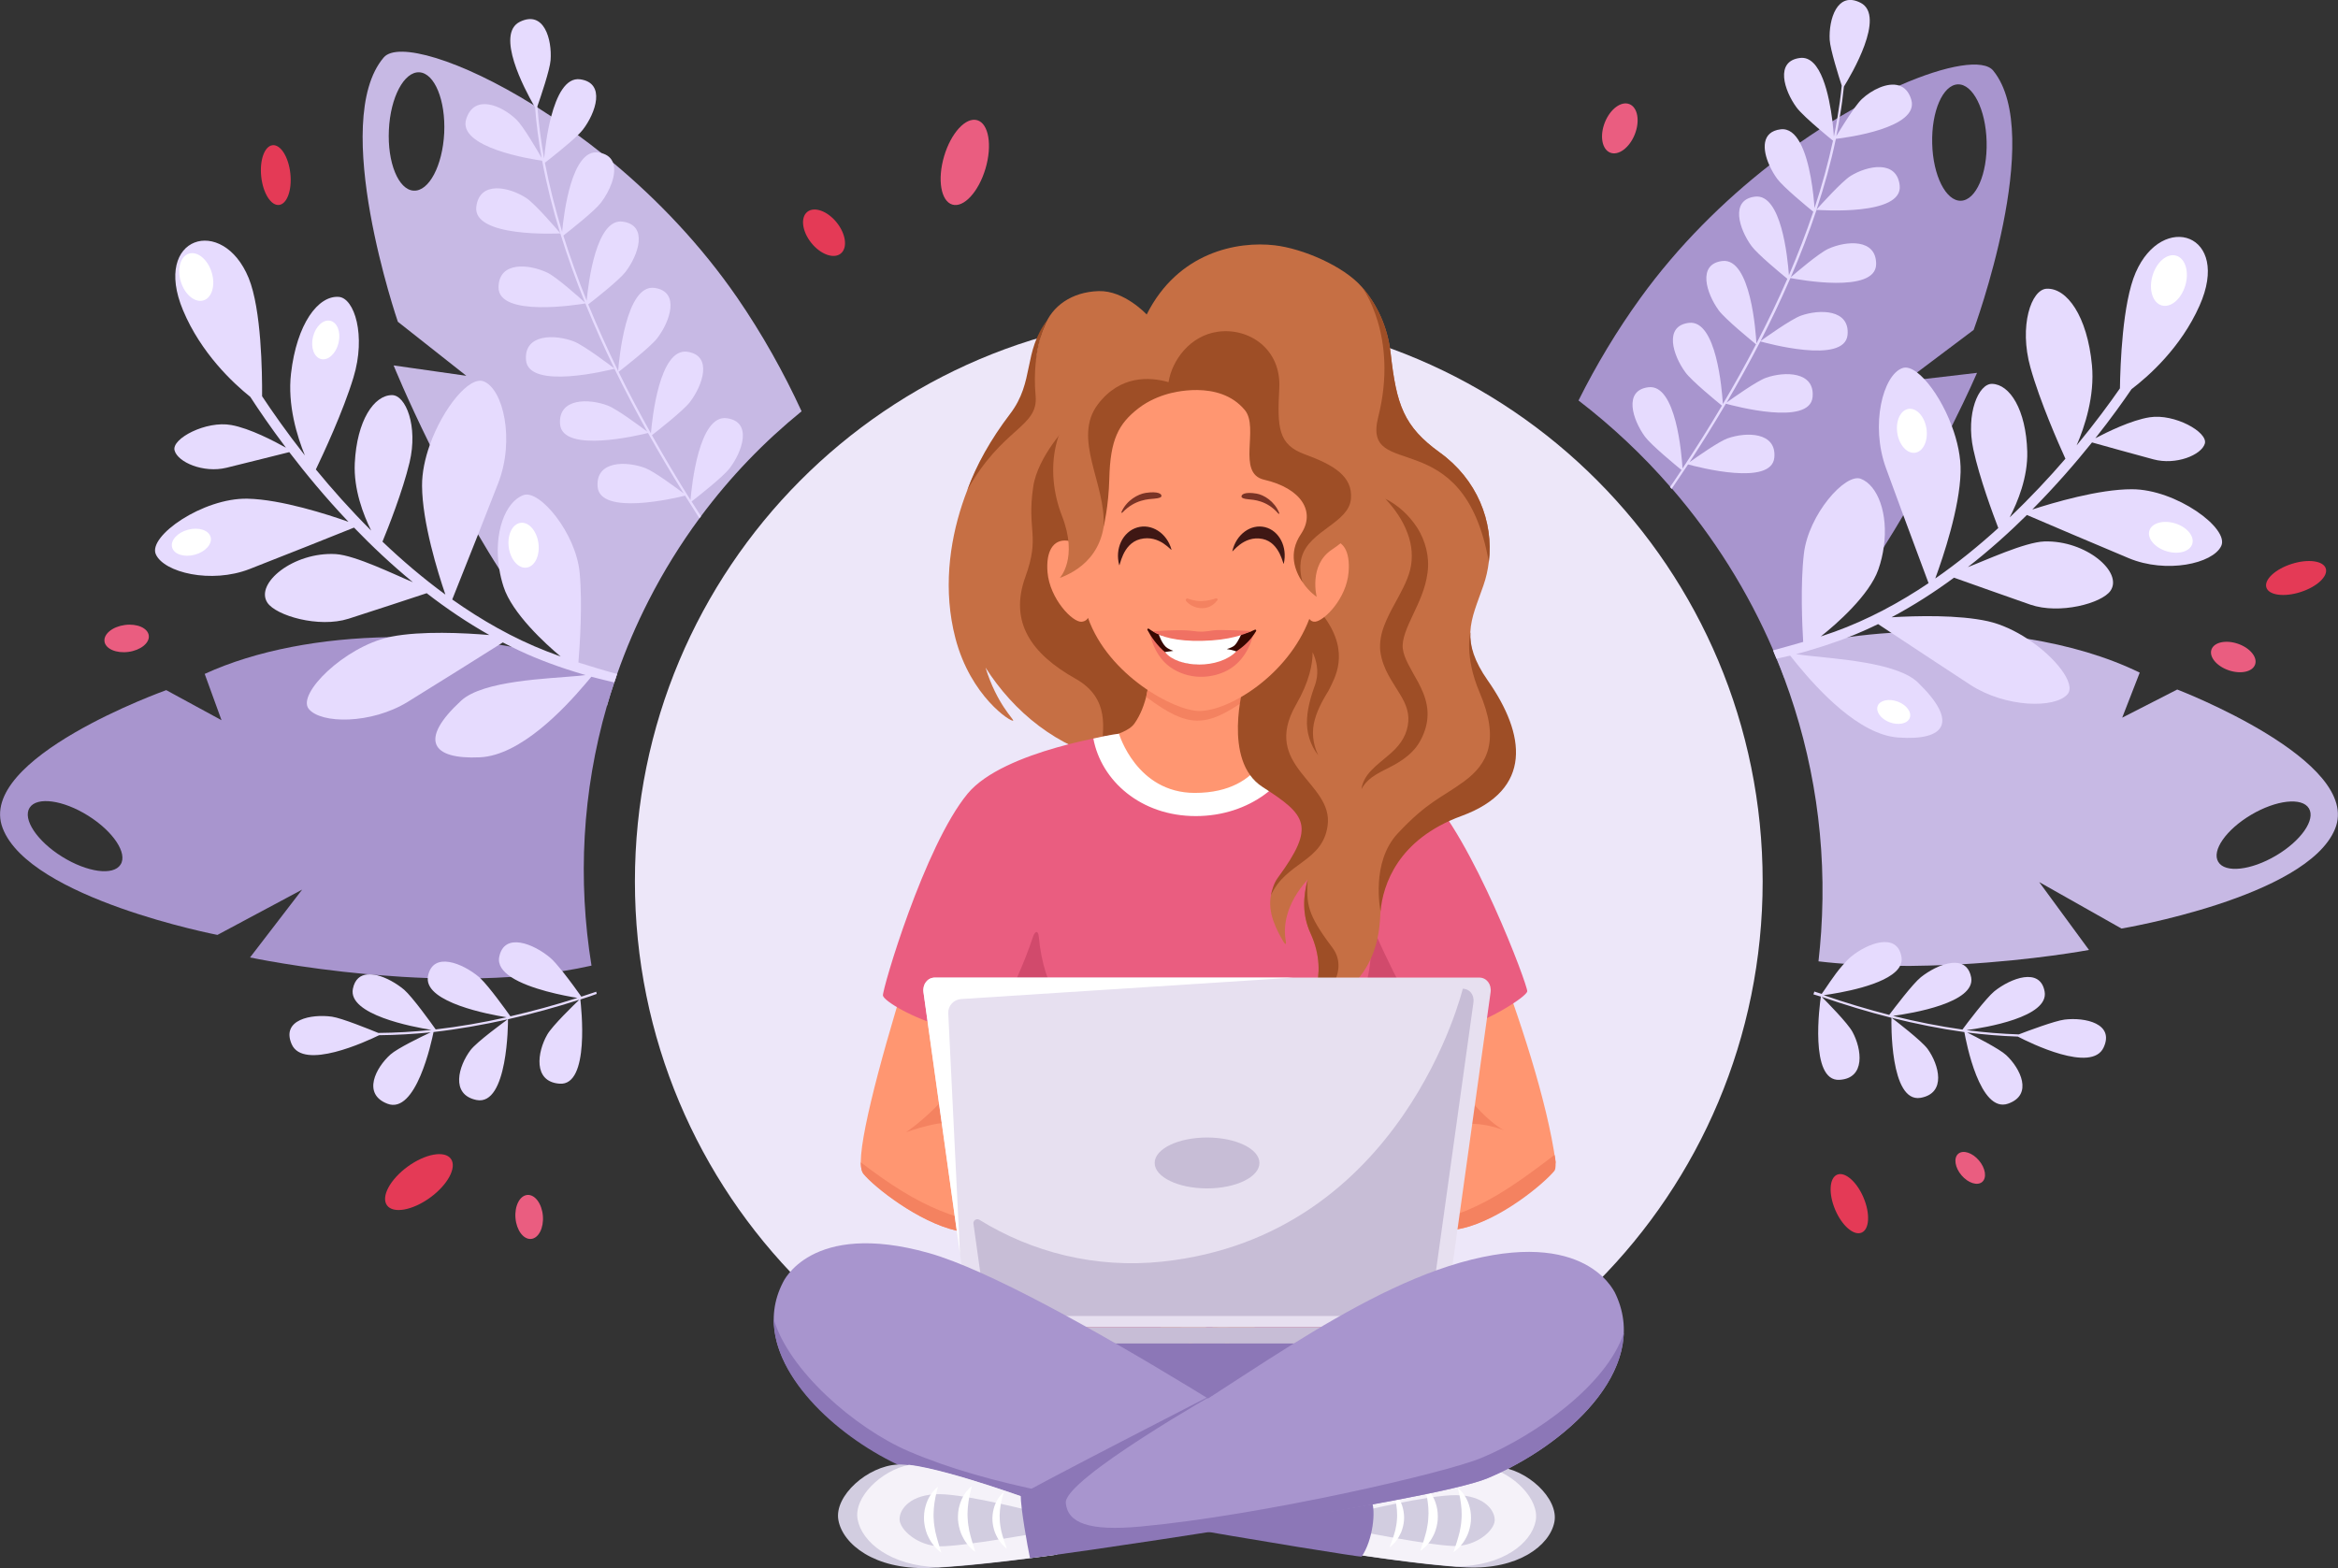 <svg width="240" height="161" viewBox="0 0 240 161" fill="none" xmlns="http://www.w3.org/2000/svg">
<rect x="0" y="0" width="240" height="161" fill="#333333" stroke="none"/>
<g clip-path="url(#clip0)">
<path d="M101.164 17.309C101.871 14.917 101.494 12.694 100.321 12.343C99.147 11.992 97.623 13.647 96.915 16.039C96.208 18.431 96.585 20.654 97.758 21.005C98.931 21.355 100.456 19.701 101.164 17.309Z" fill="#EA5D80"/>
<path d="M44.153 122.963C45.965 121.646 46.919 119.864 46.285 118.983C45.651 118.102 43.668 118.455 41.856 119.773C40.044 121.09 39.09 122.872 39.724 123.753C40.358 124.634 42.341 124.281 44.153 122.963Z" fill="#E43A56"/>
<path d="M28.641 21.043C29.466 20.953 29.988 19.507 29.805 17.813C29.623 16.119 28.806 14.818 27.98 14.908C27.155 14.998 26.634 16.444 26.816 18.138C26.999 19.832 27.816 21.133 28.641 21.043Z" fill="#E43A56"/>
<path d="M86.309 26.03C87.025 25.448 86.835 24.019 85.884 22.839C84.933 21.659 83.582 21.175 82.866 21.758C82.15 22.341 82.34 23.77 83.291 24.95C84.242 26.129 85.593 26.613 86.309 26.03Z" fill="#E43A56"/>
<path d="M54.512 127.206C55.288 127.14 55.833 126.075 55.727 124.828C55.622 123.581 54.907 122.624 54.131 122.69C53.354 122.756 52.81 123.82 52.915 125.068C53.02 126.315 53.735 127.272 54.512 127.206Z" fill="#EA5D80"/>
<path d="M13.182 66.933C14.438 66.765 15.374 66.011 15.273 65.247C15.172 64.484 14.073 64.001 12.817 64.169C11.561 64.337 10.625 65.091 10.726 65.855C10.826 66.618 11.926 67.1 13.182 66.933Z" fill="#EA5D80"/>
<path d="M75.679 30.565C71.94 25.136 67.459 20.476 62.93 16.703C62.93 16.698 62.925 16.694 62.925 16.694C62.523 16.357 62.13 16.026 61.732 15.704L61.718 15.699C60.913 15.056 60.113 14.442 59.308 13.862C58.386 13.179 57.475 12.541 56.578 11.946C56.107 11.634 55.632 11.327 55.166 11.03H55.161C55.035 10.952 54.914 10.874 54.788 10.796C47.199 6.078 40.788 4.26 39.391 5.898C33.781 12.477 40.841 33.036 40.841 33.036L47.868 38.583L40.405 37.52C40.405 37.52 41.753 40.859 44.129 45.67C45.468 48.38 47.136 51.568 49.08 54.882C49.774 56.066 50.492 57.26 51.263 58.45C51.263 58.45 51.263 58.45 51.267 58.459C53.241 61.589 55.433 64.732 57.8 67.598C58.178 68.066 58.566 68.524 58.959 68.968C59.08 69.119 59.211 69.265 59.337 69.402C59.579 69.68 59.831 69.957 60.079 70.23C60.806 71.02 61.548 71.78 62.295 72.507C62.528 71.688 62.78 70.874 63.056 70.07C63.124 69.865 63.192 69.66 63.265 69.455C63.294 69.368 63.323 69.28 63.352 69.202C64.244 66.653 65.321 64.133 66.582 61.662C68.114 58.659 69.87 55.837 71.805 53.21C71.858 53.137 71.911 53.074 71.96 53.001C74.981 48.935 78.458 45.339 82.284 42.229C80.451 38.247 78.24 34.289 75.679 30.565ZM42.461 19.574C40.895 19.486 39.755 16.689 39.92 13.34C40.075 9.982 41.481 7.34 43.048 7.423C44.619 7.516 45.754 10.309 45.599 13.657C45.429 17.015 44.032 19.667 42.461 19.574Z" fill="#C7B9E4"/>
<path d="M74.889 48.092C74.215 48.97 71.586 51.032 70.99 51.49C71.276 51.938 71.552 52.382 71.838 52.815C71.882 52.879 71.921 52.947 71.96 53.005C71.906 53.079 71.853 53.142 71.805 53.215C71.751 53.127 71.688 53.044 71.635 52.962C71.203 52.289 70.767 51.597 70.326 50.89C69.259 51.158 61.558 52.971 61.344 49.959C61.146 47.269 64.322 47.327 66.252 48.063C67.164 48.414 69.399 50.071 70.18 50.656C68.972 48.711 67.736 46.635 66.519 44.456C65.699 44.661 57.707 46.606 57.489 43.53C57.3 40.84 60.467 40.903 62.397 41.644C63.357 42.01 65.825 43.852 66.446 44.325C65.297 42.253 64.162 40.094 63.076 37.862C62.644 37.969 54.216 40.104 53.993 36.95C53.794 34.26 56.97 34.318 58.9 35.054C59.938 35.454 62.717 37.555 63.061 37.828C62.048 35.742 61.083 33.597 60.19 31.409V31.404C60.156 31.321 60.122 31.238 60.089 31.155C59.4 31.272 51.141 32.612 51.175 29.493C51.204 26.788 54.347 27.11 56.204 28.002C57.16 28.469 59.575 30.629 60.05 31.067C59.109 28.738 58.255 26.359 57.518 23.966C57.169 23.98 48.474 24.395 48.896 21.207C49.25 18.507 52.31 19.209 54.027 20.335C54.958 20.944 57.237 23.62 57.504 23.932C56.742 21.465 56.117 18.98 55.651 16.499C54.609 16.357 46.927 15.158 47.858 12.219C48.693 9.592 51.539 10.85 53.013 12.283C53.707 12.95 55.108 15.358 55.603 16.216C55.288 14.481 55.055 12.751 54.929 11.03C54.885 10.967 54.846 10.884 54.793 10.801C53.862 9.173 50.826 3.466 53.377 2.232C55.855 1.028 56.679 4.06 56.519 6.18C56.447 7.184 55.486 9.992 55.161 10.928C55.161 10.962 55.166 10.996 55.166 11.035H55.171C55.302 12.77 55.54 14.525 55.855 16.279C55.933 15.426 56.136 13.638 56.582 11.956C57.135 9.865 58.062 7.925 59.57 8.145C62.212 8.53 61.151 11.6 59.831 13.316C59.715 13.467 59.531 13.667 59.313 13.877C58.294 14.866 56.432 16.323 55.933 16.708C56.388 19.072 56.99 21.441 57.703 23.795C57.882 21.875 58.692 15.261 61.417 15.655C61.524 15.67 61.626 15.69 61.718 15.714L61.732 15.719C62.382 15.885 62.751 16.24 62.925 16.708C62.925 16.708 62.93 16.708 62.93 16.718C63.357 17.863 62.581 19.652 61.679 20.822C61.024 21.68 58.498 23.664 57.829 24.185C58.532 26.437 59.337 28.674 60.224 30.872C60.409 28.928 61.218 22.362 63.939 22.757C66.582 23.142 65.525 26.208 64.201 27.928C63.551 28.767 61.102 30.702 60.38 31.253C61.335 33.587 62.373 35.873 63.454 38.096C63.536 37.023 64.235 29.137 67.198 29.561C69.841 29.946 68.783 33.012 67.46 34.733C66.756 35.649 63.9 37.862 63.498 38.183C64.564 40.362 65.689 42.477 66.819 44.5C66.941 43.014 67.692 35.703 70.553 36.117C73.196 36.502 72.134 39.568 70.82 41.283C70.146 42.161 67.508 44.227 66.921 44.681C68.245 47.04 69.579 49.277 70.883 51.339C71.004 49.871 71.751 42.526 74.617 42.941C77.27 43.306 76.208 46.372 74.889 48.092Z" fill="#E6DBFE"/>
<path d="M62.295 72.507C62.528 71.688 62.78 70.874 63.056 70.07C63.124 69.865 63.192 69.66 63.265 69.456C61.548 68.744 59.71 68.125 57.8 67.594C56.088 67.126 54.303 66.721 52.485 66.404C52.072 66.321 51.66 66.258 51.238 66.195C47.558 65.615 43.736 65.352 39.978 65.42C39.973 65.41 39.964 65.415 39.959 65.42C33.053 65.532 26.327 66.75 21.012 69.192L22.739 73.945L17.065 70.859C17.065 70.859 -2.517 77.834 0.281 85.048C3.074 92.271 22.322 95.99 22.322 95.99L31.017 91.34L25.668 98.305C25.668 98.305 30.75 99.387 37.723 100.026C37.728 100.026 37.733 100.021 37.738 100.031C38.043 100.055 38.349 100.079 38.664 100.109C38.674 100.104 38.678 100.109 38.693 100.109C40.342 100.245 42.107 100.357 43.911 100.421C45.676 100.479 47.495 100.494 49.333 100.445C50.38 100.421 51.428 100.372 52.47 100.304C54.245 100.182 56.01 99.992 57.736 99.714C58.745 99.553 59.744 99.363 60.719 99.144C59.298 90.385 59.759 81.295 62.295 72.507ZM12.376 88.767C11.648 89.936 8.952 89.571 6.362 87.953C3.787 86.349 2.299 84.092 3.041 82.932C3.787 81.767 6.479 82.138 9.049 83.751C11.624 85.365 13.122 87.616 12.376 88.767Z" fill="#A895CE"/>
<path d="M57.426 111.265C54.686 111.051 55.162 107.99 56.175 106.23C56.689 105.319 58.998 103.091 59.463 102.648C57.058 103.418 54.614 104.095 52.145 104.651C52.155 104.997 52.136 113.57 48.92 112.942C46.2 112.391 47.078 109.432 48.3 107.819C48.959 106.956 51.782 104.904 52.111 104.661C49.575 105.226 47.029 105.674 44.503 105.962C44.299 106.966 42.704 114.462 39.765 113.322C37.161 112.318 38.577 109.613 40.09 108.263C40.803 107.629 43.319 106.406 44.207 105.996C42.432 106.167 40.672 106.274 38.916 106.289C37.646 106.912 31.128 109.944 29.94 107.21C28.844 104.685 31.953 104.086 34.086 104.388C35.105 104.539 37.893 105.67 38.834 106.055C40.628 106.04 42.447 105.938 44.289 105.743C42.34 105.436 35.687 104.173 36.225 101.517C36.424 100.532 36.996 100.113 37.718 100.045C37.723 100.045 37.728 100.04 37.733 100.05C38.024 100.021 38.334 100.055 38.659 100.128C38.669 100.123 38.674 100.128 38.688 100.128C39.653 100.357 40.711 100.971 41.486 101.619C42.33 102.35 44.28 105.06 44.726 105.694C47.136 105.411 49.575 104.997 52 104.446C50.118 104.144 43.761 102.935 43.911 100.435C43.906 100.367 43.916 100.293 43.931 100.22C44.449 97.637 47.505 98.909 49.182 100.323C49.231 100.367 49.279 100.41 49.328 100.459C50.22 101.317 51.927 103.691 52.393 104.349C54.706 103.813 57.014 103.184 59.274 102.458C57.931 102.243 54.371 101.57 52.465 100.318C51.607 99.748 51.083 99.065 51.248 98.246C51.762 95.658 54.817 96.921 56.49 98.344C56.801 98.602 57.257 99.133 57.737 99.728C58.517 100.708 59.352 101.868 59.676 102.331C60.186 102.155 60.69 102.004 61.204 101.824C61.214 101.897 61.233 101.97 61.252 102.048C60.782 102.228 60.307 102.384 59.827 102.536C59.749 102.565 59.652 102.594 59.575 102.623C59.647 103.311 60.593 111.533 57.426 111.265Z" fill="#E6DBFE"/>
<path d="M63.352 69.202C63.318 69.28 63.289 69.368 63.265 69.455C63.192 69.66 63.124 69.865 63.056 70.07C61.926 69.806 60.704 69.485 60.704 69.485C60.525 69.699 60.312 69.953 60.079 70.225C57.863 72.833 53.406 77.566 49.26 77.756C44.294 77.99 42.965 75.977 47.325 71.951C49.585 69.855 56.262 69.689 59.337 69.397C59.628 69.368 59.89 69.343 60.103 69.314C59.725 69.202 59.342 69.085 58.959 68.963C57.853 68.622 56.752 68.237 55.671 67.813C54.584 67.394 53.527 66.921 52.485 66.404C52.189 66.258 51.903 66.112 51.612 65.961C51.5 66.034 51.374 66.107 51.243 66.195C49.11 67.54 44.629 70.357 41.855 72.063C38.106 74.368 32.922 74.339 31.686 72.775C30.469 71.244 35.333 66.438 39.959 65.415C39.968 65.41 39.973 65.405 39.978 65.415C40.046 65.395 40.104 65.381 40.172 65.366C43.261 64.762 47.621 64.981 50.23 65.2C47.965 63.923 45.812 62.466 43.8 60.906C42.238 61.423 38.199 62.754 35.774 63.529C32.714 64.499 28.33 63.207 27.448 61.881C26.138 59.897 30.139 56.646 34.46 56.89C36.492 57.012 40.604 59.044 42.383 59.776C40.197 57.977 38.174 56.071 36.341 54.17C34.624 54.862 28.951 57.129 25.619 58.425C21.667 59.961 16.832 58.781 15.998 56.914C15.154 55.048 20.852 51.105 25.411 51.202C28.863 51.275 33.655 52.825 35.769 53.576C33.398 51.07 31.361 48.604 29.693 46.421C28.679 46.669 25.26 47.537 23.253 48.024C20.881 48.604 18.234 47.449 17.919 46.245C17.594 45.036 21.158 43.17 23.733 43.638C25.653 43.979 28.185 45.314 29.353 45.967C27.758 43.852 26.526 42.034 25.692 40.747C23.932 39.334 20.639 36.278 18.787 31.852C15.596 24.229 22.87 22.05 25.527 28.547C26.837 31.764 26.919 38.261 26.904 40.684C27.928 42.229 29.407 44.359 31.298 46.762C30.493 44.802 29.499 41.566 29.872 38.359C30.464 33.227 32.665 30.331 34.77 30.482C36.38 30.595 37.597 34.45 36.283 38.754C35.216 42.282 33.131 46.718 32.423 48.2C34.067 50.203 35.968 52.347 38.102 54.477C37.292 52.845 36.288 50.232 36.419 47.551C36.637 43.165 38.392 40.577 40.235 40.567C41.646 40.557 42.931 43.745 42.044 47.473C41.331 50.456 39.828 54.234 39.261 55.613C41.244 57.504 43.397 59.347 45.72 61.048C44.934 58.757 43.349 53.639 43.324 49.881C43.315 48.531 43.625 47.069 44.124 45.67C45.473 41.893 48.188 38.573 49.653 39.158C51.66 39.948 52.868 45.173 51.137 49.618C50.564 51.105 49.813 53.005 49.076 54.877C47.989 57.626 46.913 60.321 46.423 61.55C49.425 63.67 52.679 65.537 56.151 66.882C56.616 67.062 57.087 67.238 57.557 67.408C55.996 66.117 52.557 62.958 51.69 60.239C51.495 59.634 51.35 59.035 51.258 58.455C51.253 58.445 51.253 58.445 51.253 58.445C50.637 54.711 51.874 51.504 53.736 50.832C55.38 50.232 59.119 54.721 59.502 58.801C59.812 62.037 59.511 66.37 59.376 68.018C60.506 68.368 62.106 68.875 63.352 69.202Z" fill="#E6DBFE"/>
<path d="M20.898 30.84C21.769 30.564 22.138 29.266 21.722 27.942C21.306 26.617 20.263 25.767 19.392 26.043C18.521 26.319 18.152 27.617 18.568 28.942C18.984 30.267 20.027 31.117 20.898 30.84Z" fill="white"/>
<path d="M34.748 35.227C35.015 34.142 34.645 33.118 33.922 32.938C33.2 32.758 32.398 33.492 32.131 34.577C31.864 35.661 32.234 36.686 32.956 36.865C33.679 37.045 34.482 36.311 34.748 35.227Z" fill="white"/>
<path d="M19.982 56.958C21.074 56.669 21.809 55.858 21.622 55.147C21.436 54.436 20.399 54.095 19.306 54.385C18.213 54.675 17.479 55.486 17.665 56.196C17.852 56.907 18.889 57.248 19.982 56.958Z" fill="white"/>
<path d="M54.053 58.28C54.894 58.167 55.44 57.046 55.271 55.776C55.102 54.506 54.283 53.568 53.442 53.681C52.6 53.793 52.055 54.914 52.224 56.184C52.392 57.455 53.211 58.393 54.053 58.28Z" fill="white"/>
<path d="M191.099 126.557C191.903 126.214 191.99 124.604 191.294 122.962C190.599 121.32 189.384 120.267 188.581 120.611C187.777 120.955 187.69 122.564 188.385 124.207C189.081 125.849 190.296 126.901 191.099 126.557Z" fill="#E43A56"/>
<path d="M236.155 60.789C237.839 60.251 239 59.167 238.747 58.37C238.495 57.572 236.925 57.361 235.24 57.9C233.556 58.438 232.395 59.522 232.647 60.32C232.9 61.117 234.47 61.328 236.155 60.789Z" fill="#E43A56"/>
<path d="M203.478 121.352C203.97 120.928 203.818 119.938 203.138 119.141C202.459 118.344 201.509 118.041 201.016 118.465C200.524 118.889 200.676 119.879 201.356 120.676C202.036 121.473 202.986 121.775 203.478 121.352Z" fill="#EA5D80"/>
<path d="M231.494 68.217C231.747 67.462 230.948 66.51 229.709 66.091C228.47 65.672 227.261 65.944 227.008 66.7C226.755 67.455 227.554 68.407 228.793 68.826C230.032 69.245 231.241 68.972 231.494 68.217Z" fill="#EA5D80"/>
<path d="M167.813 13.799C168.36 12.424 168.116 11.033 167.268 10.693C166.42 10.352 165.289 11.19 164.742 12.565C164.196 13.939 164.44 15.33 165.288 15.671C166.136 16.011 167.266 15.173 167.813 13.799Z" fill="#EA5D80"/>
<path d="M202.597 33.875C202.597 33.875 209.982 13.852 204.609 7.253C203.62 6.039 199.901 6.614 194.964 8.788C193.528 9.426 191.986 10.192 190.386 11.093C189.896 11.376 189.392 11.664 188.883 11.971C188.795 12.02 188.713 12.073 188.621 12.132C188.456 12.229 188.291 12.331 188.117 12.434C187.675 12.702 187.234 12.985 186.783 13.282C186.119 13.706 185.454 14.159 184.775 14.632C183.733 15.363 182.69 16.138 181.643 16.962C176.968 20.617 172.298 25.194 168.394 30.595C165.969 33.948 163.841 37.506 162.037 41.118C165.475 43.759 168.632 46.728 171.454 49.979C171.449 49.988 171.44 49.993 171.444 49.998C171.498 50.062 171.556 50.13 171.609 50.193C171.614 50.188 171.619 50.174 171.629 50.164C175.906 55.121 179.431 60.716 182.026 66.765C182.06 66.838 182.084 66.901 182.113 66.975C182.215 67.189 182.302 67.408 182.385 67.623C182.666 68.29 182.928 68.963 183.175 69.641C183.621 69.168 184.062 68.69 184.504 68.193C184.78 67.891 185.047 67.584 185.314 67.277C185.454 67.111 185.595 66.95 185.726 66.779C185.959 66.507 186.182 66.239 186.41 65.961C188.96 62.832 191.317 59.444 193.398 56.144C194.096 55.033 194.77 53.936 195.4 52.859C197.432 49.423 199.12 46.226 200.385 43.701C202.029 40.416 202.946 38.281 202.946 38.281L197.573 38.91L195.585 39.144L196.816 38.222L202.597 33.875ZM198.344 14.725C198.257 11.425 199.44 8.715 200.982 8.661C202.524 8.617 203.848 11.249 203.93 14.549C204.018 17.849 202.839 20.559 201.292 20.612C199.75 20.656 198.421 18.024 198.344 14.725Z" fill="#A895CE"/>
<path d="M188.456 14.257C187.947 16.679 187.273 19.106 186.477 21.509C186.744 21.207 189.048 18.638 189.969 18.063C191.686 17.001 194.712 16.382 195.008 19.043C195.352 22.192 186.807 21.568 186.473 21.548C185.697 23.878 184.804 26.193 183.825 28.465C184.31 28.041 186.73 25.974 187.68 25.545C189.523 24.712 192.617 24.468 192.588 27.129C192.554 30.205 184.46 28.679 183.791 28.547C183.752 28.625 183.718 28.708 183.684 28.786V28.791H183.679C182.758 30.911 181.759 32.993 180.721 35.02C181.066 34.767 183.844 32.773 184.872 32.408C186.783 31.73 189.901 31.74 189.654 34.382C189.368 37.477 181.124 35.171 180.702 35.054C179.582 37.223 178.418 39.319 177.244 41.327C177.87 40.879 180.328 39.124 181.284 38.788C183.194 38.11 186.322 38.13 186.065 40.767C185.784 43.774 177.967 41.668 177.162 41.449C175.92 43.564 174.664 45.577 173.433 47.454C174.213 46.898 176.449 45.324 177.346 45.007C179.266 44.325 182.385 44.349 182.137 46.981C181.861 49.94 174.325 47.966 173.282 47.683C172.831 48.365 172.385 49.033 171.944 49.681C171.832 49.847 171.726 50.013 171.614 50.169C171.609 50.174 171.604 50.188 171.595 50.198C171.541 50.135 171.483 50.066 171.43 50.003C171.43 49.998 171.435 49.988 171.44 49.983C171.546 49.837 171.648 49.696 171.75 49.545C172.036 49.121 172.322 48.692 172.613 48.258C172.041 47.79 169.495 45.699 168.855 44.827C167.594 43.106 166.614 40.07 169.223 39.758C172.055 39.421 172.623 46.655 172.715 48.097C174.039 46.099 175.411 43.94 176.759 41.649C176.192 41.186 173.641 39.1 173.001 38.218C171.74 36.497 170.761 33.461 173.37 33.148C176.192 32.812 176.764 40.011 176.856 41.483C178.015 39.524 179.16 37.467 180.261 35.352C179.868 35.03 177.108 32.783 176.434 31.867C175.174 30.146 174.194 27.11 176.803 26.798C179.732 26.452 180.241 34.211 180.299 35.264C181.42 33.109 182.486 30.897 183.476 28.625C182.782 28.055 180.406 26.096 179.795 25.257C178.534 23.537 177.555 20.5 180.164 20.188C182.84 19.872 183.495 26.335 183.636 28.255C184.552 26.115 185.396 23.937 186.138 21.738C185.493 21.217 183.049 19.199 182.423 18.346C182.128 17.942 181.846 17.459 181.628 16.962C180.901 15.348 180.799 13.516 182.792 13.277C183.631 13.18 184.271 13.745 184.761 14.632C185.837 16.577 186.177 20.062 186.264 21.363C187.025 19.067 187.661 16.757 188.16 14.442C187.923 14.257 187.379 13.803 186.768 13.282C185.852 12.502 184.795 11.547 184.412 11.02C183.151 9.3 182.171 6.263 184.78 5.951C186.924 5.688 187.772 9.802 188.102 12.429C188.175 13.082 188.223 13.647 188.252 14.028C188.383 13.394 188.5 12.755 188.606 12.127C188.795 11.011 188.951 9.894 189.057 8.788C188.752 7.862 187.879 5.084 187.821 4.094C187.709 2.013 188.582 -0.955 190.997 0.288C193.611 1.643 190.013 7.711 189.28 8.89C189.179 9.914 189.043 10.937 188.863 11.966C188.757 12.629 188.635 13.301 188.5 13.969C188.859 13.384 189.678 12.049 190.367 11.088C190.653 10.694 190.924 10.357 191.128 10.167C192.132 9.232 193.761 8.403 194.944 8.783C195.497 8.963 195.953 9.407 196.196 10.236C197.064 13.155 189.479 14.14 188.456 14.257Z" fill="#E6DBFE"/>
<path d="M223.497 70.796L217.848 73.686L219.647 69.061C216.296 67.423 212.353 66.273 208.149 65.595C203.659 64.864 198.863 64.664 194.154 64.971C192.68 65.064 191.21 65.21 189.76 65.41C188.626 65.561 187.496 65.746 186.395 65.966C184.921 66.248 183.48 66.58 182.094 66.975C182.195 67.189 182.283 67.408 182.365 67.623C182.646 68.29 182.908 68.963 183.156 69.641C186.172 77.741 187.559 86.563 186.943 95.692C186.875 96.706 186.783 97.71 186.671 98.704C187.277 98.778 187.879 98.836 188.485 98.89C190.42 99.06 192.355 99.138 194.256 99.168C195.526 99.182 196.772 99.177 197.995 99.138C199.1 99.114 200.182 99.065 201.234 99.012H201.239C208.77 98.597 214.439 97.535 214.439 97.535L209.327 90.565L217.775 95.337C217.775 95.337 236.785 92.154 239.689 85.125C242.599 78.121 223.497 70.796 223.497 70.796ZM233.642 87.845C231.062 89.371 228.405 89.658 227.711 88.493C227.003 87.343 228.521 85.174 231.091 83.653C233.652 82.138 236.314 81.835 237.012 82.996C237.725 84.151 236.207 86.329 233.642 87.845Z" fill="#C7B9E4"/>
<path d="M215.942 107.546C214.72 110.208 208.368 107.073 207.136 106.43C205.409 106.372 203.678 106.225 201.937 106.011C202.801 106.44 205.249 107.693 205.938 108.331C207.403 109.696 208.726 112.396 206.147 113.312C203.232 114.36 201.821 106.961 201.646 105.967C199.173 105.626 196.676 105.124 194.188 104.505C194.513 104.753 197.243 106.84 197.874 107.697C199.037 109.311 199.838 112.24 197.151 112.718C193.984 113.254 194.144 104.831 194.164 104.5C191.744 103.891 189.358 103.16 187.006 102.35C187.457 102.804 189.678 105.041 190.163 105.952C191.118 107.707 191.526 110.719 188.825 110.87C185.706 111.051 186.812 102.994 186.914 102.326L186.148 102.092C186.216 101.946 186.24 101.805 186.24 101.805L187.001 102.048C187.404 101.507 188.252 100.128 189.096 99.168C189.46 98.748 189.794 98.397 190.037 98.207C191.705 96.847 194.736 95.683 195.187 98.232C195.269 98.675 195.143 99.08 194.867 99.45C193.548 101.181 188.795 101.961 187.205 102.18C189.416 102.945 191.666 103.618 193.931 104.203C194.435 103.535 196.341 101.01 197.18 100.333C197.592 100.006 198.087 99.684 198.601 99.426C199.794 98.826 201.118 98.568 201.84 99.299H201.845C202.083 99.543 202.253 99.884 202.345 100.352C202.81 102.969 196.23 104.047 194.324 104.305C196.695 104.904 199.081 105.372 201.448 105.709C201.894 105.095 203.877 102.477 204.721 101.78C206.399 100.435 209.43 99.275 209.885 101.805C210.356 104.432 203.795 105.509 201.869 105.767C203.669 106.001 205.463 106.147 207.228 106.206C208.154 105.85 210.928 104.812 211.927 104.685C214.032 104.427 217.077 105.09 215.942 107.546Z" fill="#E6DBFE"/>
<path d="M228.012 56.061C227.149 57.875 222.373 58.922 218.517 57.309C215.273 55.959 209.745 53.59 208.067 52.874C206.224 54.697 204.192 56.52 202 58.23C203.765 57.558 207.854 55.662 209.851 55.593C214.109 55.457 217.969 58.742 216.645 60.658C215.748 61.949 211.408 63.109 208.421 62.081C206.05 61.257 202.112 59.853 200.584 59.312C198.572 60.799 196.424 62.173 194.173 63.377C196.739 63.226 201.03 63.114 204.052 63.782C205.448 64.094 206.874 64.766 208.144 65.605C211.035 67.501 213.11 70.221 212.247 71.264C210.991 72.76 205.89 72.672 202.257 70.313C199.949 68.807 196.414 66.472 194.149 64.976C193.616 64.625 193.15 64.318 192.791 64.079C191.802 64.562 190.789 65.01 189.756 65.415C189.426 65.546 189.096 65.678 188.757 65.795C187.748 66.156 186.725 66.492 185.702 66.789C185.255 66.926 184.809 67.048 184.363 67.16C184.62 67.204 184.926 67.243 185.289 67.286C188.378 67.647 194.726 67.993 196.875 70.07C201.074 74.135 199.726 76.074 194.852 75.723C190.847 75.441 186.647 70.84 184.479 68.203C184.208 67.871 183.975 67.574 183.767 67.316C183.767 67.316 183.136 67.462 182.36 67.632C182.273 67.418 182.186 67.194 182.089 66.984C182.064 66.911 182.035 66.848 182.001 66.775C183.059 66.497 184.227 66.156 185.1 65.907C185.003 64.284 184.8 60.024 185.173 56.846C185.638 52.849 189.416 48.541 191.021 49.16C192.748 49.832 193.858 52.732 193.373 56.154C193.271 56.905 193.092 57.68 192.82 58.459C191.909 61.101 188.471 64.123 186.899 65.351C187.365 65.2 187.83 65.04 188.291 64.874C191.739 63.631 194.978 61.886 197.97 59.873C197.495 58.596 196.424 55.73 195.366 52.869C194.721 51.139 194.086 49.408 193.591 48.039C191.986 43.628 193.286 38.525 195.274 37.798C195.701 37.638 196.22 37.813 196.782 38.237C197.025 38.417 197.282 38.651 197.534 38.924C198.567 40.026 199.624 41.785 200.347 43.715C200.938 45.28 201.302 46.962 201.258 48.482C201.157 52.177 199.479 57.158 198.659 59.395C200.977 57.787 203.145 56.018 205.128 54.214C204.604 52.844 203.203 49.096 202.568 46.148C201.772 42.472 203.106 39.373 204.493 39.412C206.311 39.46 207.975 42.053 208.101 46.367C208.169 48.999 207.121 51.543 206.297 53.122C208.435 51.085 210.361 49.028 212.019 47.098C211.35 45.636 209.4 41.22 208.426 37.73C207.233 33.47 208.508 29.712 210.094 29.644C212.165 29.551 214.264 32.442 214.744 37.506C215.04 40.664 213.998 43.818 213.168 45.733C215.074 43.423 216.582 41.366 217.615 39.875C217.649 37.496 217.872 31.106 219.23 27.987C221.98 21.67 229.089 23.985 225.782 31.394C223.866 35.698 220.564 38.617 218.803 39.958C217.955 41.2 216.704 42.96 215.089 44.997C216.257 44.383 218.774 43.135 220.67 42.843C223.212 42.443 226.674 44.368 226.33 45.548C225.985 46.718 223.362 47.79 221.044 47.161C219.085 46.64 215.743 45.704 214.749 45.426C213.057 47.537 210.996 49.91 208.62 52.313C210.715 51.631 215.452 50.222 218.852 50.232C223.362 50.232 228.88 54.248 228.012 56.061Z" fill="#E6DBFE"/>
<path d="M196.605 46.482C197.431 46.353 197.945 45.242 197.753 44C197.561 42.758 196.736 41.855 195.91 41.983C195.085 42.112 194.57 43.224 194.762 44.466C194.954 45.708 195.779 46.611 196.605 46.482Z" fill="white"/>
<path d="M225.042 55.842C225.282 55.051 224.49 54.108 223.273 53.735C222.056 53.362 220.875 53.7 220.635 54.49C220.395 55.281 221.187 56.224 222.404 56.597C223.621 56.97 224.802 56.632 225.042 55.842Z" fill="white"/>
<path d="M224.327 29.303C224.741 27.893 224.323 26.527 223.393 26.251C222.463 25.975 221.374 26.894 220.96 28.304C220.546 29.713 220.964 31.08 221.894 31.356C222.824 31.632 223.913 30.712 224.327 29.303Z" fill="white"/>
<path d="M194.814 72.039C195.72 72.38 196.268 73.135 196.036 73.72C195.803 74.305 194.881 74.5 193.975 74.159C193.068 73.818 192.52 73.062 192.753 72.477C192.98 71.892 193.907 71.697 194.814 72.039Z" fill="white"/>
<path d="M123.058 148.674C155.025 148.674 180.94 122.627 180.94 90.497C180.94 58.367 155.025 32.32 123.058 32.32C91.09 32.32 65.175 58.367 65.175 90.497C65.175 122.627 91.09 148.674 123.058 148.674Z" fill="#EDE7F9"/>
<path d="M150.932 64.908C150.859 66.287 151.223 67.827 152.391 69.952C154.903 74.524 155.689 77.877 152.692 80.617C150.165 82.922 148.211 83.975 148.211 83.975L114.018 77.975C108.558 76.766 104.077 73.121 101.167 68.544C102.326 72.306 104.116 73.881 104.004 73.988C103.805 74.173 99.635 71.517 98.073 65.522C95.537 55.779 100.649 46.074 103.548 43.155C106.705 39.972 105.886 36.175 107.224 33.485C107.229 33.475 107.229 33.475 107.229 33.475C107.99 31.457 109.984 29.971 112.782 29.888C115.425 29.81 117.709 32.291 117.709 32.291C120.929 25.876 127.024 24.745 130.831 25.184C133.755 25.52 137.935 27.334 139.783 29.449C141.349 31.238 142.445 33.548 142.756 36.302C143.347 41.561 144.089 43.788 147.789 46.459C151.615 49.213 153.342 53.541 152.828 57.699C152.731 58.518 152.551 59.322 152.275 60.112C151.654 61.92 151.009 63.304 150.932 64.908Z" fill="#C66F44"/>
<path d="M109.688 43.574C109.688 43.574 106.531 46.81 106.065 49.964C105.386 54.521 106.798 54.974 105.26 59.22C103.573 63.87 105.866 67.135 110.41 69.689C113.965 71.688 113.31 74.919 112.951 77.473L117.631 77.571L120.182 69.29L109.688 43.574Z" fill="#9E4E26"/>
<path d="M152.832 57.699C150.238 43.126 139.764 49.603 141.475 42.828C143.594 34.445 139.783 29.444 139.783 29.444C141.349 31.233 142.445 33.543 142.756 36.297C143.347 41.556 144.089 43.784 147.789 46.455C151.615 49.208 153.346 53.541 152.832 57.699Z" fill="#9E4E26"/>
<path d="M107.525 32.831C107.525 32.831 105.857 35.697 106.308 40.65C106.599 43.891 102.87 43.886 99.291 50.334C100.212 47.766 101.686 45.124 103.694 42.487C106.23 39.158 104.984 36.17 107.525 32.831Z" fill="#9E4E26"/>
<path d="M146.577 142.118C146.577 149.443 136.073 155.088 122.994 155.088C109.916 155.088 99.203 149.448 99.203 142.118C99.203 134.787 109.809 128.851 122.888 128.851C135.966 128.851 146.577 134.792 146.577 142.118Z" fill="#8C77B7"/>
<path d="M142.368 100.981C143.371 102.677 148.934 113.039 150.907 118.191L159.108 119.785C159.428 119.848 159.723 119.585 159.68 119.258C157.958 106.878 148.376 84.687 146.325 81.894C144.603 79.549 134.332 76.586 131.437 75.904C130.879 75.772 129.934 75.368 129.551 74.953C126.704 71.839 127.849 64.055 127.849 64.055L117.912 64.113C117.912 64.113 118.965 70.732 116.457 74.281C115.909 75.056 114.59 75.416 113.674 75.738C110.342 76.908 102.351 78.36 99.771 81.47C98.209 83.351 87.041 116.934 88.491 120.228L97.53 117.309C99.751 111.587 104.155 102.833 104.882 100.225C105.769 101.376 108.475 110.651 108.204 115.31C107.37 129.689 103.878 133.359 103.878 133.359C103.878 133.359 110.308 136.688 123.717 136.673C139.196 136.654 143.405 135.489 143.405 135.489C143.405 135.489 139.492 130.011 139.23 115.817C139.143 110.748 142.149 102.657 142.368 100.981Z" fill="#FF9671"/>
<path d="M146.291 81.177C142.741 77.653 130.904 75.719 130.637 75.641C130.637 75.641 130.191 81.514 122.534 81.523C116.399 81.533 114.823 75.363 114.823 75.363C114.823 75.363 103.035 77.02 99.334 81.48C94.888 86.846 90.538 101.673 90.635 102.219C90.732 102.76 93.622 104.544 97.036 105.465C100.45 106.386 103.214 106.683 103.549 106.498C103.66 106.435 104.591 104.651 105.357 102.984C106.885 104.987 108.286 114.536 108.214 115.798C107.375 130.22 103.607 132.73 103.607 132.73C103.607 132.73 110.105 137.107 123.552 137.093C139.075 137.073 143.42 135.499 143.42 135.499C143.42 135.499 139.153 130.664 138.891 116.427C138.862 114.721 140.811 106.181 141.917 102.823C142.688 104.441 143.279 106.284 143.386 106.347C143.721 106.532 146.044 106.669 149.458 105.748C152.872 104.826 156.678 102.331 156.775 101.79C156.863 101.249 151.169 86.022 146.291 81.177Z" fill="#EA5D80"/>
<path d="M141.96 103.242C142.697 104.67 143.255 106.318 143.366 106.381C143.541 106.479 144.496 106.62 146.625 106.332C146.625 106.332 143.429 101.02 141.247 95.946C141.039 95.458 140.699 95.517 140.724 96.038C141.305 108.389 130.632 107.429 130.588 107.946C130.54 108.555 136.102 109.154 138.25 107.77C138.26 107.765 138.27 107.765 138.279 107.76C139.084 107.483 138.658 113.429 138.527 117.314C138.231 126.136 132.756 134.963 123.358 134.631C113.174 134.271 109.722 122.86 109.295 116.246C109.111 113.38 108.965 107.522 108.965 107.522C112.263 109.159 116.777 108.272 116.753 107.814C116.719 107.171 107.685 107.536 106.632 96.16C106.574 95.522 106.259 95.551 106.051 96.16C103.999 102.253 101.172 106.347 101.172 106.347C102.409 106.561 103.369 106.586 103.539 106.488C103.65 106.425 104.576 104.646 105.343 102.979C105.43 103.33 105.367 102.945 105.43 103.33C108.48 121.744 101.303 133.788 101.303 133.788C101.303 133.788 110.24 137.892 123.688 137.872C139.211 137.853 145.316 135.279 145.316 135.279C145.316 135.279 138.667 122.836 141.96 103.242Z" fill="#D14A6C"/>
<path d="M128.033 71.736C127.485 68.578 127.839 66.648 127.839 66.648L118.126 66.711C118.126 66.711 118.266 68.695 117.66 71.556C121.942 74.734 123.732 74.807 128.033 71.736Z" fill="#F48260"/>
<path d="M102.273 106.503L101.182 106.352C98.204 112.878 93.001 116.251 93.001 116.251C93.001 116.251 97.302 114.691 98.267 115.505C99.252 113.005 101.357 109.34 102.273 106.503Z" fill="#F48260"/>
<path d="M145.321 106.469L146.625 106.332C150.776 114.35 154.389 116.051 154.389 116.051C154.389 116.051 151.882 115.003 149.797 115.554C149.797 115.549 146.858 109.535 145.321 106.469Z" fill="#F48260"/>
<path d="M88.704 120.54C88.365 120.131 88.399 119.565 88.797 119.215C90.533 117.689 98.263 115.51 98.263 115.51C103.835 116.968 114.178 123.757 119.857 125.931C120.652 126.233 121.588 126.662 122.092 127.267C122.946 128.29 123.659 129.64 122.228 129.884C119.964 130.269 101.512 127.096 98.204 126.355C94.286 125.473 89.834 121.895 88.704 120.54Z" fill="#FF9671"/>
<path d="M105.357 126.433C98.141 125.424 94.577 124.089 88.36 119.341C88.36 119.341 88.36 120.199 88.607 120.506C89.718 121.876 94.262 125.468 98.185 126.35C101.492 127.091 119.944 130.264 122.209 129.879C122.665 129.801 122.931 129.601 123.057 129.338C118.135 129.206 112.122 127.379 105.357 126.433Z" fill="#F48260"/>
<path d="M159.67 119.205L149.928 115.501C143.948 117.845 133.498 122.607 128.479 125.259C127.732 125.653 126.442 126.404 125.938 127.008C125.089 128.032 124.667 129.441 126.098 129.684C128.363 130.069 146.81 126.862 150.112 126.116C154.04 125.224 159.791 120.594 159.67 119.205Z" fill="#FF9671"/>
<path d="M142.964 126.204C150.18 125.185 153.366 123.338 159.573 118.576C159.695 118.961 159.758 119.985 159.564 120.214C158.439 121.574 154.06 125.219 150.136 126.106C146.829 126.852 128.387 130.059 126.122 129.674C125.662 129.596 125.4 129.396 125.274 129.133C130.196 128.997 136.204 127.164 142.964 126.204Z" fill="#F48260"/>
<path d="M131.388 127.725C130.845 126.082 129.075 125.288 127.596 126.024C126.864 126.389 126.112 126.852 125.681 127.374C124.629 128.641 123.887 132.726 124.493 136.279C125.099 139.832 129.289 136.942 131.078 132.784C131.936 130.791 131.825 129.041 131.388 127.725Z" fill="#FF9671"/>
<path d="M130.617 131.273C131.267 129.757 131.359 128.388 131.175 127.237C131.257 127.388 131.33 127.554 131.388 127.725C131.825 129.041 131.932 130.79 131.078 132.784C129.289 136.946 125.099 139.837 124.493 136.279C124.468 136.127 124.449 135.972 124.425 135.82C125.661 137.565 129.056 134.904 130.617 131.273Z" fill="#F48260"/>
<path d="M116.811 128.139C117.35 126.496 119.12 125.697 120.599 126.433C121.331 126.794 122.262 127.491 122.262 127.491C123.314 128.758 124.624 133.189 123.722 136.683C123.043 139.325 118.926 137.356 117.131 133.198C116.268 131.205 116.375 129.455 116.811 128.139Z" fill="#FF9671"/>
<path d="M117.587 131.687C116.933 130.172 116.84 128.802 117.02 127.652C116.937 127.808 116.865 127.968 116.807 128.139C116.375 129.455 116.268 131.205 117.127 133.198C118.921 137.356 122.893 139.325 123.717 136.683C123.761 136.537 123.761 136.376 123.785 136.225C122.553 137.97 119.154 135.319 117.587 131.687Z" fill="#F48260"/>
<path d="M122.65 81.411C116.656 81.411 114.867 75.333 114.867 75.333C114.867 75.333 113.931 75.431 112.234 75.831C113.039 80.149 117.088 83.79 122.747 83.79C128.275 83.79 132.543 80.373 133.503 76.216C131.903 75.845 130.686 75.65 130.608 75.626C130.603 75.626 129.895 81.411 122.65 81.411Z" fill="white"/>
<path d="M141.388 96.409C139.991 102.696 134.085 103.666 134.066 103.666C134.066 103.666 136.645 100.435 134.517 95.79C133.658 93.928 133.775 91.988 134.23 90.341C134.235 90.316 134.235 90.306 134.235 90.306C131.961 92.822 131.704 95.171 131.995 96.633C132.053 96.955 131.961 97.042 131.752 96.692C131.02 95.444 130.104 93.689 130.467 91.92C130.574 91.369 130.802 90.823 131.204 90.287C135.132 84.945 134.39 83.483 129.895 80.588C125.72 77.897 127.95 71.575 127.95 71.575L153.065 80.768C153.065 80.768 148.318 82.313 144.303 86.67C140.874 90.38 142.179 92.836 141.388 96.409Z" fill="#C66F44"/>
<path d="M141.713 93.572C141.703 93.47 140.685 88.547 143.488 85.559C146.601 82.245 147.915 81.972 150.291 80.227C152.74 78.428 153.977 75.996 151.872 71.064C150.296 67.364 150.936 64.913 150.936 64.913C150.864 66.292 151.329 67.881 152.721 69.865C156.6 75.401 157.386 81.075 150.034 83.775C143.449 86.183 141.965 90.877 141.713 93.572Z" fill="#9E4E26"/>
<path d="M134.109 103.657C134.094 103.666 134.08 103.666 134.065 103.671C134.065 103.671 136.645 100.44 134.516 95.795C133.658 93.933 133.774 91.993 134.23 90.346C134.114 92.807 134.138 93.806 136.757 97.276C138.832 100.02 135.317 103.354 134.109 103.657Z" fill="#9E4E26"/>
<path d="M134.783 61.988C134.783 61.988 128.673 65.166 127.679 70.284C127.679 70.284 125.424 78.112 129.599 80.797C134.095 83.692 135.094 84.784 131.166 90.131C130.768 90.672 130.574 91.364 130.462 91.92C132.024 88.488 135.758 88.518 136.282 84.779C136.907 80.305 129.376 78.721 133.047 72.341C134.41 69.977 134.745 68.178 134.745 66.965C135.171 67.896 135.356 68.9 135.113 69.894C135.089 70.03 135.04 70.157 135.002 70.294L134.837 70.761C134.725 71.083 134.623 71.405 134.531 71.736C134.352 72.394 134.211 73.077 134.172 73.764C134.066 75.153 134.517 76.542 135.326 77.556C134.745 76.376 134.628 75.06 134.968 73.886C135.128 73.291 135.37 72.726 135.656 72.17C135.797 71.892 135.952 71.624 136.112 71.351L136.359 70.942C136.447 70.776 136.641 70.411 136.713 70.235C137.373 68.856 138.614 65.946 134.783 61.988Z" fill="#9E4E26"/>
<path d="M142.203 51.207C143.512 51.86 144.647 52.898 145.49 54.195C146.31 55.501 146.771 57.158 146.538 58.806C146.334 60.443 145.636 61.857 145.035 63.143C144.428 64.42 143.876 65.668 144.002 66.604C144.118 67.603 144.865 68.753 145.597 70.084C145.946 70.761 146.31 71.527 146.46 72.404C146.625 73.272 146.538 74.207 146.257 75.007C145.99 75.792 145.568 76.571 144.981 77.156C144.404 77.751 143.745 78.185 143.095 78.545C141.81 79.257 140.457 79.696 139.759 81.026C139.841 80.295 140.273 79.593 140.806 79.057C141.33 78.506 141.931 78.068 142.455 77.605C143.556 76.718 144.298 75.723 144.506 74.524C144.734 73.345 144.385 72.346 143.657 71.19C142.988 70.035 141.95 68.773 141.689 66.867C141.592 65.892 141.8 64.991 142.091 64.235C142.382 63.47 142.731 62.797 143.08 62.159C143.769 60.887 144.448 59.712 144.758 58.493C145.049 57.299 144.962 55.969 144.472 54.716C144.011 53.449 143.197 52.264 142.203 51.207Z" fill="#9E4E26"/>
<path d="M136.471 55.506C136.228 55.53 136.01 55.589 135.801 55.671C135.661 46.708 130.016 39.499 123.067 39.499C116.103 39.499 110.449 46.742 110.333 55.735C110.085 55.613 109.819 55.535 109.518 55.506C108.087 55.369 107.355 56.641 107.53 58.752C107.758 61.486 110.119 63.943 111.05 63.836C111.545 63.777 111.686 63.436 111.686 63.436C113.751 69.309 120.521 72.999 123.111 72.999C126.195 72.999 132.213 69.314 134.405 63.543C134.405 63.543 134.604 63.865 135.001 63.831C135.927 63.748 138.212 61.481 138.435 58.752C138.614 56.636 137.891 55.364 136.471 55.506Z" fill="#FF9671"/>
<path d="M118 64.854C118 64.854 118.349 67.457 120.424 68.695C122.5 69.933 124.692 69.528 126.011 68.822C128.173 67.657 128.634 65.181 128.634 65.181C122.121 71.317 118 64.854 118 64.854Z" fill="#F07163"/>
<path d="M117.791 64.688C117.738 64.591 117.849 64.493 117.932 64.557C118.548 65.034 119.983 65.707 123.145 65.6C126.704 65.478 128.251 64.932 128.819 64.654C128.906 64.61 128.988 64.713 128.94 64.796C128.508 65.556 127.083 67.51 123.664 68.095C120.332 68.671 118.455 65.921 117.791 64.688Z" fill="#370700"/>
<path d="M123.31 65.649C121.481 65.756 118.96 65.161 118.96 65.161C118.96 65.161 119.299 66.199 119.828 66.536C119.983 66.633 120.187 66.736 120.444 66.828C119.954 66.887 119.585 66.95 119.585 66.95C120.933 68.632 125.148 68.705 126.908 66.882C126.908 66.882 126.573 66.74 125.933 66.643C126.316 66.526 126.597 66.394 126.733 66.263C127.107 65.897 127.441 65.064 127.441 65.064C127.441 65.064 125.657 65.517 123.31 65.649Z" fill="white"/>
<path d="M118.32 64.815C119.125 65.38 120.788 65.853 123.363 65.8C126.302 65.741 127.718 65.117 128.508 64.791C128.508 64.791 125.181 64.615 124.541 64.723C123.741 64.854 123.285 64.913 122.272 64.766C121.263 64.615 118.32 64.815 118.32 64.815Z" fill="#F07163"/>
<path d="M116.729 54.16C115.25 54.604 114.425 56.329 114.891 58.021C114.959 58.264 115.177 55.832 117.039 55.355C119.071 54.833 120.327 56.714 120.25 56.417C119.784 54.731 118.208 53.722 116.729 54.16Z" fill="#3F1714"/>
<path d="M129.861 54.126C131.316 54.487 132.179 56.159 131.781 57.87C131.723 58.118 131.427 55.706 129.599 55.335C127.601 54.926 126.437 56.87 126.505 56.573C126.903 54.857 128.401 53.766 129.861 54.126Z" fill="#3F1714"/>
<path d="M121.748 61.696C121.656 61.574 121.792 61.408 121.923 61.457C122.243 61.574 122.825 61.744 123.397 61.715C124.032 61.681 124.473 61.554 124.803 61.437C124.929 61.394 125.051 61.52 124.963 61.632C124.73 61.934 124.27 62.437 123.397 62.446C122.592 62.456 121.966 61.988 121.748 61.696Z" fill="#F48260"/>
<path d="M119.222 50.953C119.28 50.715 118.887 50.417 117.607 50.607C116.836 50.724 115.653 51.358 115.124 52.557C115.08 52.649 115.158 52.693 115.231 52.615C116.482 51.275 117.951 51.246 118.465 51.202C119.008 51.158 119.193 51.065 119.222 50.953Z" fill="#7A3325"/>
<path d="M127.446 51.007C127.397 50.768 127.776 50.476 128.988 50.68C129.72 50.802 130.831 51.455 131.311 52.659C131.35 52.752 131.277 52.796 131.209 52.718C130.045 51.363 128.649 51.314 128.164 51.265C127.645 51.217 127.47 51.124 127.446 51.007Z" fill="#7A3325"/>
<path d="M138.406 47.312C132.504 44.057 136.519 41.049 133.58 37.954C131.476 35.732 128.193 35.317 125.521 36.18C123.717 36.76 122.199 37.94 121.515 39.533C120.414 38.802 117.165 37.194 112.709 39.811C107.976 42.59 107.195 48.302 109.014 52.971C110.711 57.324 108.786 59.342 108.786 59.342C110.347 58.757 114.008 56.958 113.315 51.358C112.588 45.49 114.639 43.642 116.511 42.107C118.353 40.596 120.725 40.05 121.593 39.894C122.558 39.86 126.384 39.86 128.11 41.985C130.021 44.359 127.868 47.995 130.651 48.906C134.012 50.013 135.205 52.708 133.663 55.004C132.678 56.481 132.809 58.396 133.716 59.78C134.361 60.765 135.161 61.277 135.161 61.277C135.161 61.277 134.322 58.026 136.713 56.437C139.118 54.838 143.963 50.378 138.406 47.312Z" fill="#C66F44"/>
<path d="M133.935 46.645C131.209 45.65 131.103 43.915 131.321 39.865C131.539 35.81 128.183 33.616 125.012 34.06C122.16 34.455 120.303 36.999 119.954 39.236C117.995 38.681 114.988 38.515 112.709 41.502C110.027 45.026 113.548 49.662 113.291 54.092C113.291 54.092 113.805 51.962 113.873 49.15C113.97 45.153 114.799 43.516 116.884 41.907C117.874 41.142 118.989 40.693 119.925 40.43C120.075 40.396 125.128 38.88 127.791 42.112C129.284 43.925 126.908 48.594 129.759 49.252C133.576 50.13 135.089 52.537 133.547 54.828C132.208 56.812 132.926 58.625 133.712 59.775C133.712 59.775 133.27 58.455 133.62 57.207C134.395 54.453 138.484 53.697 138.677 51.202C138.862 48.906 136.937 47.741 133.935 46.645Z" fill="#9E4E26"/>
<path d="M147.067 136.264H100.746C100.115 136.264 99.538 135.791 99.456 135.211L94.805 101.882C94.689 101.054 95.217 100.371 95.974 100.371H151.843C152.6 100.371 153.128 101.054 153.012 101.882L148.361 135.211C148.274 135.796 147.697 136.264 147.067 136.264Z" fill="#E7E0F0"/>
<path d="M147.542 137.941H100.27C99.941 137.941 99.669 137.673 99.669 137.346V136.854C99.669 136.527 99.941 136.259 100.27 136.259H147.542C147.872 136.259 148.143 136.527 148.143 136.854V137.346C148.143 137.677 147.876 137.941 147.542 137.941Z" fill="#C7BDD6"/>
<path d="M150.156 101.517C150.156 101.517 144.055 126.901 119.318 129.533C112.461 130.264 105.915 128.568 100.542 125.244C100.251 125.063 99.877 125.302 99.926 125.639L101.114 134.134C101.192 134.68 101.735 135.119 102.321 135.119H145.689C146.276 135.119 146.824 134.675 146.897 134.134L151.251 102.93C151.358 102.155 150.864 101.517 150.156 101.517Z" fill="#C7BDD6"/>
<path d="M123.906 122.017C126.876 122.017 129.284 120.847 129.284 119.405C129.284 117.962 126.876 116.792 123.906 116.792C120.936 116.792 118.528 117.962 118.528 119.405C118.528 120.847 120.936 122.017 123.906 122.017Z" fill="#C7BDD6"/>
<path d="M98.665 102.574L132.776 100.376H95.964C95.208 100.376 94.679 101.058 94.795 101.887L98.544 128.753L97.341 104.041C97.302 103.271 97.894 102.623 98.665 102.574Z" fill="white"/>
<path d="M80.616 131.965C80.616 131.965 82.701 125.673 94.863 129.011C107.025 132.35 120.046 143.638 129.114 148.59C139.012 153.996 140.825 154.274 140.825 154.274C140.825 154.274 144.559 153.698 149.229 152.772C156.76 151.276 158.201 154.006 158.225 155.19C158.254 156.867 157.575 158.577 152.1 159.489C144.681 160.722 139.215 159.347 139.215 159.347C136.621 158.68 99.436 152.641 93.195 149.867C85.485 146.446 76.843 139.422 80.616 131.965Z" fill="#FF8F6A"/>
<path d="M139.254 154.283C139.254 154.283 150.301 150.404 153.71 150.613C156.707 150.799 160.048 153.854 159.558 156.282C159.069 158.709 155.824 161.165 150.534 160.932C146.077 160.737 137.572 159.362 137.572 159.362C137.572 159.362 139.705 157.681 139.254 154.283Z" fill="#D2CDE0"/>
<path d="M137.576 159.363C137.576 159.363 139.705 157.681 139.254 154.284C139.254 154.284 148.332 151.062 152.571 150.623C155.335 151.223 158.084 153.957 157.638 156.175C157.178 158.466 154.253 160.781 149.477 160.839C144.86 160.508 137.576 159.363 137.576 159.363Z" fill="#F5F2F9"/>
<path d="M139.317 155.268C139.317 155.268 146.591 153.484 149.481 153.513C152.372 153.543 153.472 155.088 153.434 156.111C153.395 157.135 151.601 158.743 149.316 158.734C147.032 158.724 139.007 157.13 139.007 157.13C139.007 157.13 139.283 156.238 139.317 155.268Z" fill="#D2CDE0"/>
<path d="M149.646 152.792C149.646 152.792 149.777 153.24 149.889 153.869C149.947 154.186 149.996 154.547 150.025 154.927C150.049 155.307 150.054 155.712 150.015 156.106C149.996 156.506 149.908 156.901 149.84 157.281C149.739 157.651 149.656 158.007 149.549 158.314C149.462 158.626 149.355 158.88 149.297 159.07C149.239 159.26 149.21 159.377 149.21 159.377C149.21 159.377 149.302 159.309 149.457 159.182C149.608 159.05 149.84 158.865 150.044 158.582C150.272 158.314 150.476 157.958 150.66 157.549C150.83 157.135 150.946 156.667 150.99 156.184C151.014 155.702 150.99 155.219 150.873 154.785C150.767 154.352 150.602 153.967 150.413 153.664C150.049 153.055 149.646 152.792 149.646 152.792Z" fill="white"/>
<path d="M146.242 152.656C146.242 152.656 146.373 153.104 146.485 153.733C146.543 154.049 146.591 154.41 146.62 154.79C146.645 155.171 146.649 155.575 146.611 155.97C146.591 156.37 146.504 156.764 146.436 157.145C146.334 157.515 146.252 157.871 146.145 158.178C146.058 158.49 145.951 158.743 145.893 158.933C145.835 159.123 145.806 159.24 145.806 159.24C145.806 159.24 145.898 159.172 146.053 159.045C146.203 158.914 146.436 158.729 146.64 158.446C146.868 158.178 147.071 157.822 147.255 157.413C147.425 156.998 147.542 156.53 147.585 156.048C147.609 155.565 147.585 155.083 147.469 154.649C147.362 154.215 147.197 153.83 147.008 153.528C146.645 152.919 146.242 152.656 146.242 152.656Z" fill="white"/>
<path d="M143.022 153.192C143.022 153.192 143.158 153.567 143.26 154.113C143.318 154.386 143.367 154.698 143.396 155.029C143.42 155.361 143.43 155.712 143.396 156.062C143.376 156.413 143.304 156.755 143.236 157.086C143.144 157.408 143.066 157.715 142.964 157.978C142.882 158.246 142.794 158.465 142.731 158.621C142.673 158.782 142.644 158.88 142.644 158.88C142.644 158.88 142.722 158.821 142.848 158.704C142.964 158.582 143.173 158.426 143.333 158.178C143.522 157.944 143.691 157.637 143.847 157.286C143.987 156.93 144.084 156.53 144.123 156.121C144.186 155.297 143.963 154.478 143.653 153.962C143.347 153.435 143.022 153.192 143.022 153.192Z" fill="white"/>
<path d="M80.364 131.682C80.364 131.682 83.177 125.239 95.324 128.646C107.467 132.053 140.385 153.977 140.424 154.167C140.787 155.863 140.244 158.539 139.502 159.718C139.429 159.835 98.491 153.055 92.788 150.482C85.097 147.011 76.548 139.12 80.364 131.682Z" fill="#A895CE"/>
<path d="M133.464 150.184C133.464 150.184 135.074 152.431 133.115 154.518C131.971 155.741 130.176 156.56 124.857 155.887C112.466 154.318 101.633 152.587 93.297 149.015C87.735 146.631 80.941 140.67 79.423 135.426C79.379 141.63 86.299 147.767 92.71 150.638C98.951 153.431 139.696 159.942 139.773 159.83C140.952 158.11 141.233 155.088 140.811 154.181C140.733 154.011 134.764 150.784 133.464 150.184Z" fill="#8C77B7"/>
<path d="M165.63 133.257C165.63 133.257 163.797 126.74 151.494 129.713C139.191 132.687 125.715 143.77 116.438 148.513C106.318 153.684 104.785 154.054 104.785 154.054C104.785 154.054 101.822 153.543 96.459 152.032C92.657 150.959 89.456 152.578 88.68 153.509C87.594 154.82 89.791 158.48 93.859 159.474C100.353 161.063 104.751 159.889 104.751 159.889C107.37 159.299 145.976 153.733 152.338 151.12C160.184 147.903 169.107 141.031 165.63 133.257Z" fill="#FF8F6A"/>
<path d="M106.899 154.376C106.899 154.376 95.654 150.209 92.153 150.37C89.078 150.511 85.606 153.582 86.062 156.077C86.518 158.573 89.805 161.146 95.227 160.995C99.795 160.869 108.534 159.611 108.534 159.611C108.534 159.611 106.381 157.847 106.899 154.376Z" fill="#D2CDE0"/>
<path d="M108.534 159.606C108.534 159.606 106.381 157.847 106.9 154.376C106.9 154.376 97.657 150.92 93.321 150.399C90.48 150.964 87.614 153.718 88.035 155.999C88.467 158.353 91.425 160.776 96.318 160.917C101.051 160.649 108.534 159.606 108.534 159.606Z" fill="#F5F2F9"/>
<path d="M106.817 155.38C106.817 155.38 99.397 153.426 96.435 153.411C93.472 153.396 92.317 154.956 92.342 156.004C92.366 157.052 94.175 158.729 96.512 158.763C98.85 158.792 107.098 157.296 107.098 157.296C107.098 157.296 106.836 156.37 106.817 155.38Z" fill="#D2CDE0"/>
<path d="M96.284 152.665C96.284 152.665 96.144 153.123 96.017 153.767C95.954 154.089 95.896 154.459 95.862 154.849C95.828 155.239 95.819 155.648 95.853 156.058C95.867 156.467 95.945 156.872 96.013 157.262C96.11 157.642 96.192 158.012 96.294 158.324C96.376 158.646 96.483 158.909 96.536 159.104C96.595 159.299 96.624 159.421 96.624 159.421C96.624 159.421 96.527 159.352 96.371 159.216C96.221 159.075 95.984 158.885 95.785 158.592C95.557 158.314 95.353 157.944 95.169 157.525C95.004 157.096 94.892 156.618 94.854 156.121C94.834 155.629 94.868 155.132 94.999 154.688C95.115 154.244 95.29 153.855 95.489 153.547C95.862 152.928 96.284 152.665 96.284 152.665Z" fill="white"/>
<path d="M99.771 152.587C99.771 152.587 99.63 153.046 99.504 153.689C99.441 154.011 99.383 154.381 99.349 154.771C99.315 155.161 99.305 155.57 99.339 155.98C99.354 156.389 99.431 156.794 99.499 157.184C99.596 157.564 99.679 157.934 99.781 158.246C99.863 158.568 99.97 158.831 100.023 159.026C100.081 159.221 100.11 159.343 100.11 159.343C100.11 159.343 100.013 159.275 99.858 159.138C99.708 158.997 99.47 158.807 99.271 158.514C99.043 158.236 98.84 157.866 98.656 157.447C98.491 157.018 98.379 156.54 98.34 156.043C98.321 155.551 98.355 155.054 98.486 154.61C98.602 154.167 98.777 153.777 98.975 153.47C99.354 152.851 99.771 152.587 99.771 152.587Z" fill="white"/>
<path d="M103.059 153.192C103.059 153.192 102.913 153.572 102.797 154.128C102.734 154.405 102.681 154.722 102.647 155.063C102.613 155.405 102.603 155.76 102.632 156.121C102.647 156.482 102.714 156.833 102.777 157.169C102.865 157.5 102.942 157.817 103.039 158.085C103.117 158.363 103.209 158.587 103.267 158.753C103.326 158.919 103.35 159.016 103.35 159.016C103.35 159.016 103.272 158.953 103.141 158.831C103.025 158.704 102.816 158.543 102.651 158.285C102.462 158.046 102.293 157.725 102.142 157.364C102.006 156.998 101.909 156.589 101.88 156.165C101.827 155.317 102.074 154.483 102.399 153.962C102.719 153.431 103.059 153.192 103.059 153.192Z" fill="white"/>
<path d="M165.897 132.979C165.897 132.979 163.336 126.282 151.048 129.328C138.76 132.375 125.341 143.536 116.094 148.332C110.837 151.057 106.846 152.636 105.037 153.353C104.858 153.426 104.79 153.655 104.906 153.816C105.483 154.654 105.799 155.102 106.09 156.545C106.279 157.486 106.259 158.743 105.721 159.621C105.648 159.738 105.745 159.894 105.881 159.869C113.417 158.592 146.911 154.196 152.716 151.769C160.548 148.498 169.417 140.729 165.897 132.979Z" fill="#A895CE"/>
<path d="M125.235 142.795C125.235 142.795 109.174 151.9 109.406 154.318C109.6 156.355 111.734 157.232 117.083 156.735C129.541 155.58 148.376 151.237 152.076 149.687C157.696 147.338 164.956 142.157 166.687 136.844C166.478 143.2 159.238 149.044 152.716 151.769C146.906 154.196 105.76 160.108 105.731 159.972C105.474 158.782 104.756 154.751 104.78 153.494C104.775 153.294 125.235 142.795 125.235 142.795Z" fill="#8C77B7"/>
</g>
<defs>
<clipPath id="clip0">
<rect width="240" height="161" fill="white"/>
</clipPath>
</defs>
</svg>
